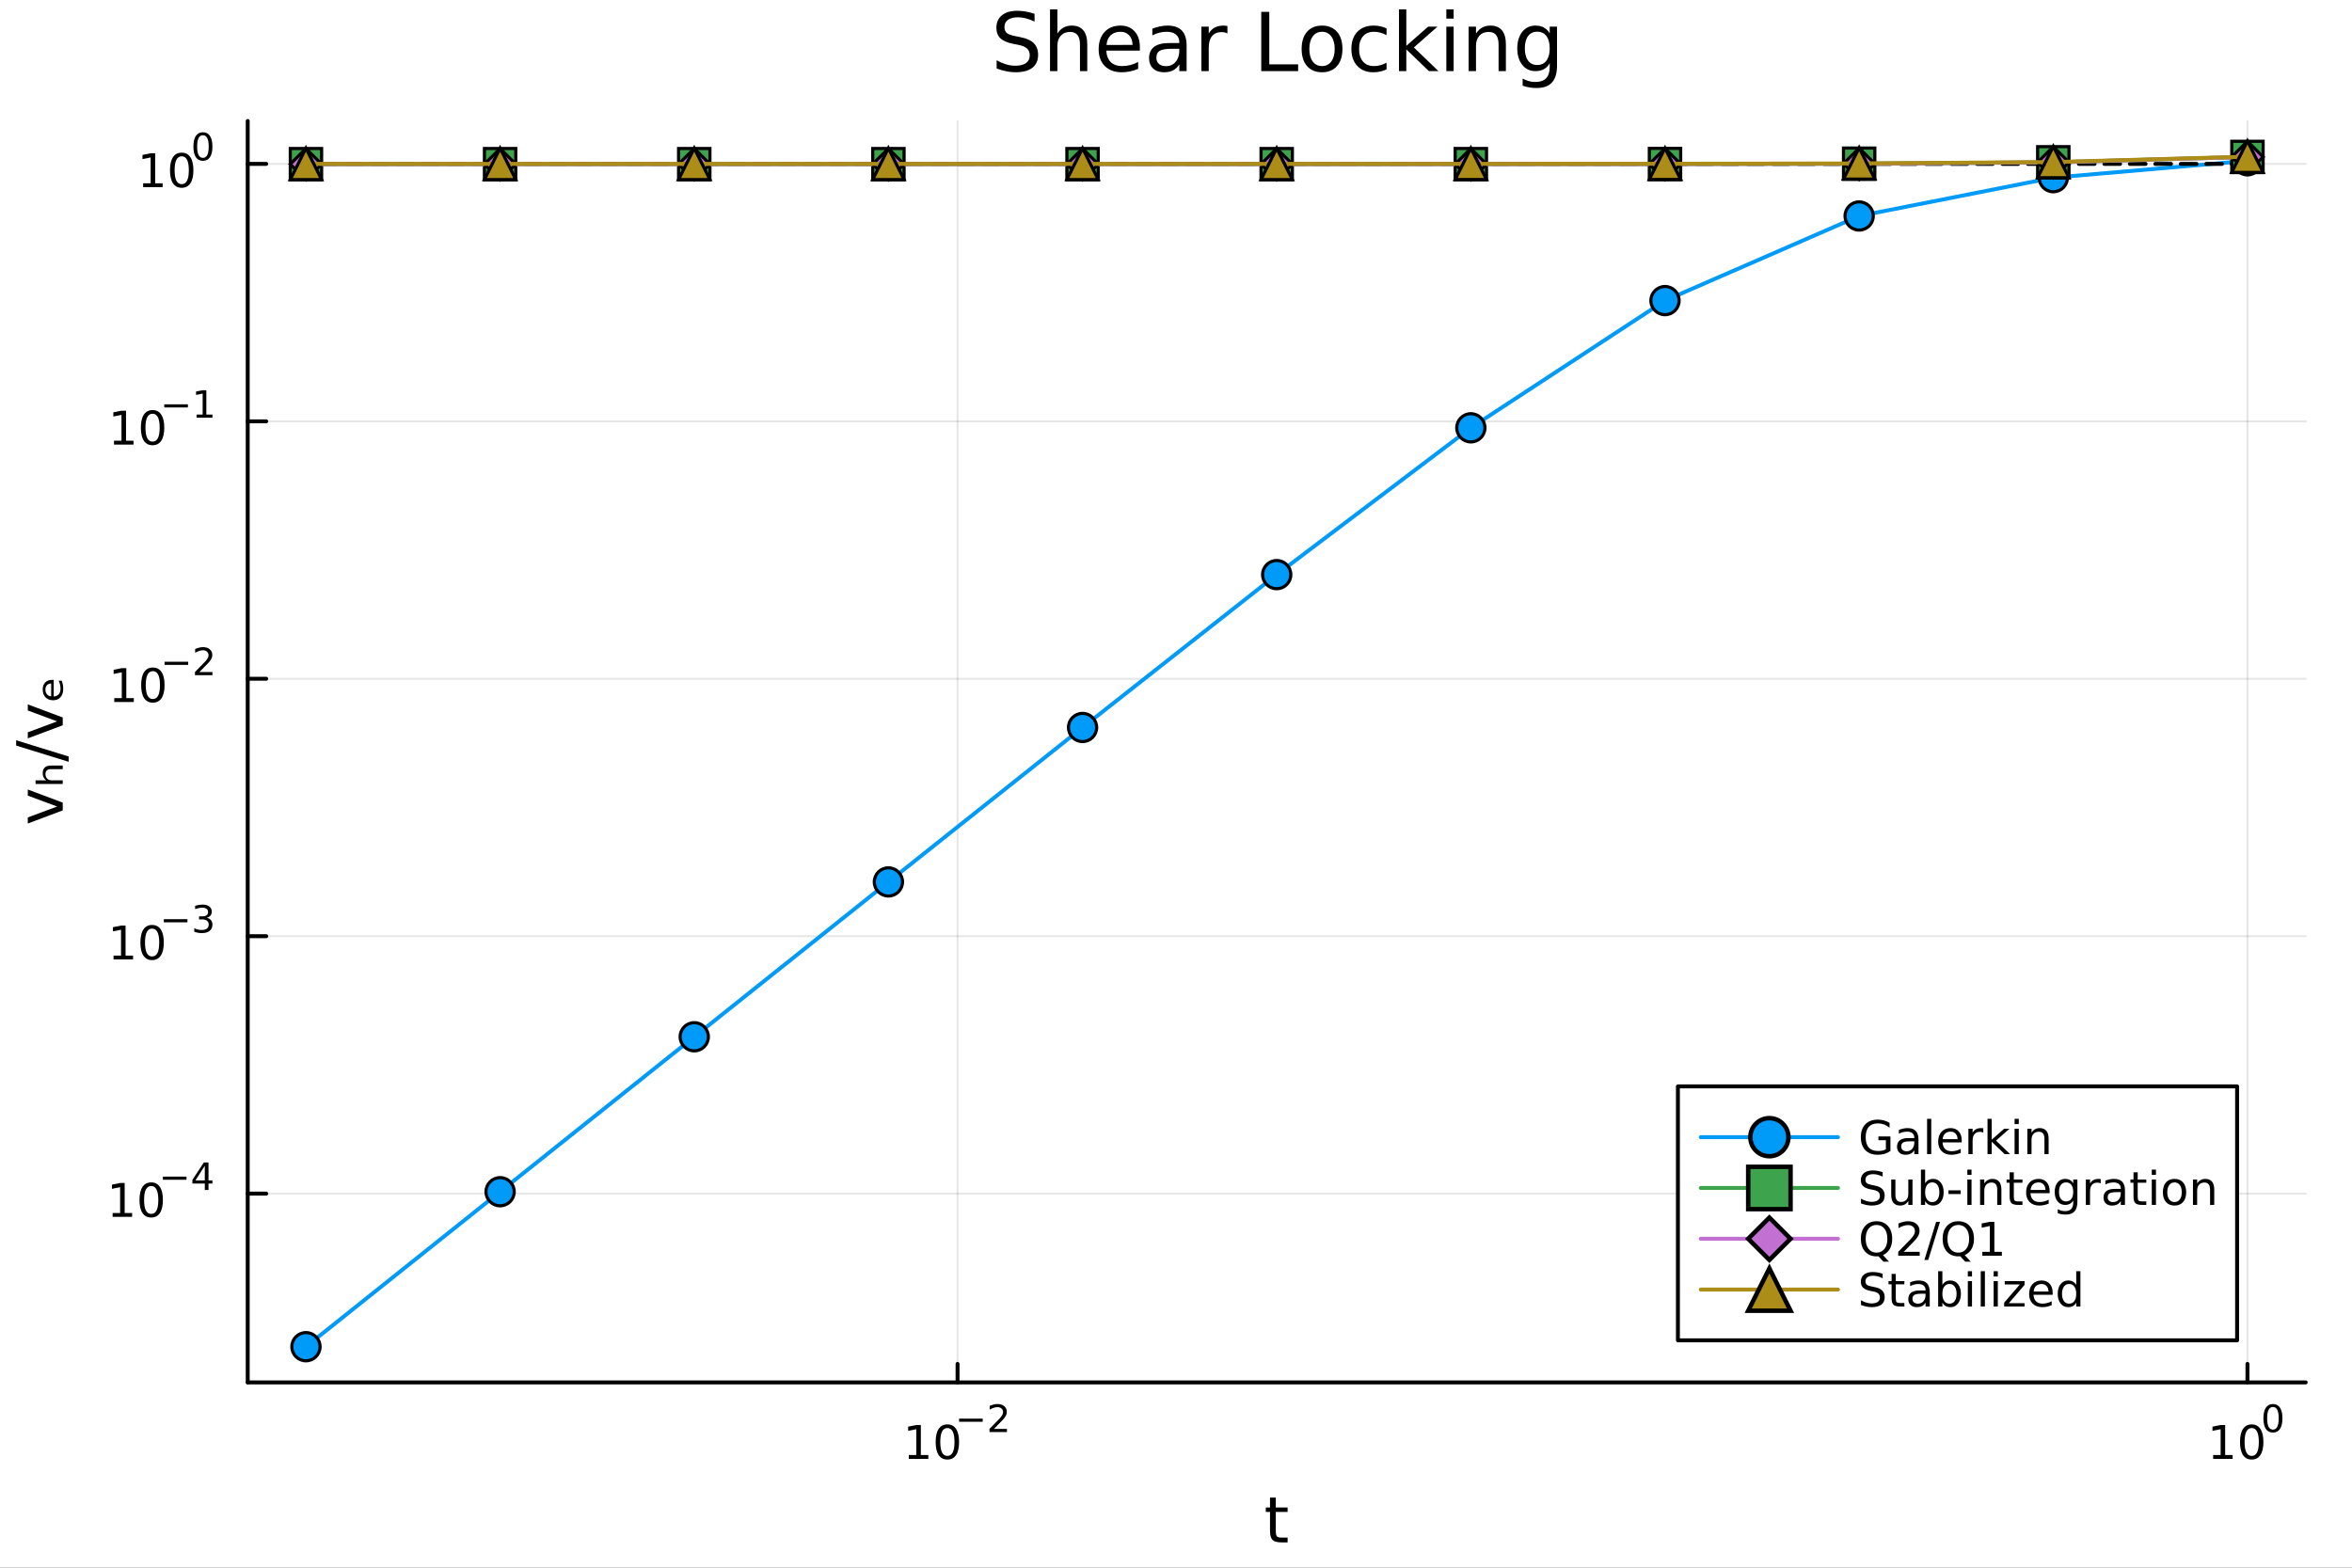 <svg xmlns="http://www.w3.org/2000/svg" xmlns:xlink="http://www.w3.org/1999/xlink" width="600" height="400" viewBox="0 0 2400 1600">
<rect x="0" y="0" width="2400" height="1600" fill="#333333" stroke="none"/>
<defs>
  <clipPath id="clip870">
    <rect x="0" y="0" width="2400" height="1600"></rect>
  </clipPath>
</defs>
<path clip-path="url(#clip870)" d="M0 1600 L2400 1600 L2400 0 L0 0  Z" fill="#ffffff" fill-rule="evenodd" fill-opacity="1"></path>
<defs>
  <clipPath id="clip871">
    <rect x="480" y="0" width="1681" height="1600"></rect>
  </clipPath>
</defs>
<path clip-path="url(#clip870)" d="M252.764 1410.9 L2352.76 1410.9 L2352.76 123.472 L252.764 123.472  Z" fill="#ffffff" fill-rule="evenodd" fill-opacity="1"></path>
<defs>
  <clipPath id="clip872">
    <rect x="252" y="123" width="2101" height="1288"></rect>
  </clipPath>
</defs>
<polyline clip-path="url(#clip872)" style="stroke:#000000; stroke-linecap:round; stroke-linejoin:round; stroke-width:2; stroke-opacity:0.1; fill:none" points="977.092,1410.9 977.092,123.472 "></polyline>
<polyline clip-path="url(#clip872)" style="stroke:#000000; stroke-linecap:round; stroke-linejoin:round; stroke-width:2; stroke-opacity:0.1; fill:none" points="2293.32,1410.9 2293.32,123.472 "></polyline>
<polyline clip-path="url(#clip870)" style="stroke:#000000; stroke-linecap:round; stroke-linejoin:round; stroke-width:4; stroke-opacity:1; fill:none" points="252.764,1410.9 2352.76,1410.9 "></polyline>
<polyline clip-path="url(#clip870)" style="stroke:#000000; stroke-linecap:round; stroke-linejoin:round; stroke-width:4; stroke-opacity:1; fill:none" points="977.092,1410.9 977.092,1392 "></polyline>
<polyline clip-path="url(#clip870)" style="stroke:#000000; stroke-linecap:round; stroke-linejoin:round; stroke-width:4; stroke-opacity:1; fill:none" points="2293.32,1410.9 2293.32,1392 "></polyline>
<path clip-path="url(#clip870)" d="M927.357 1485.02 L934.996 1485.02 L934.996 1458.66 L926.686 1460.32 L926.686 1456.06 L934.95 1454.4 L939.626 1454.4 L939.626 1485.02 L947.265 1485.02 L947.265 1488.96 L927.357 1488.96 L927.357 1485.02 Z" fill="#000000" fill-rule="nonzero" fill-opacity="1"></path><path clip-path="url(#clip870)" d="M966.709 1457.48 Q963.098 1457.48 961.269 1461.04 Q959.464 1464.58 959.464 1471.71 Q959.464 1478.82 961.269 1482.38 Q963.098 1485.92 966.709 1485.92 Q970.343 1485.92 972.149 1482.38 Q973.977 1478.82 973.977 1471.71 Q973.977 1464.58 972.149 1461.04 Q970.343 1457.48 966.709 1457.48 M966.709 1453.77 Q972.519 1453.77 975.575 1458.38 Q978.653 1462.96 978.653 1471.71 Q978.653 1480.44 975.575 1485.04 Q972.519 1489.63 966.709 1489.63 Q960.899 1489.63 957.82 1485.04 Q954.765 1480.44 954.765 1471.71 Q954.765 1462.96 957.82 1458.38 Q960.899 1453.77 966.709 1453.77 Z" fill="#000000" fill-rule="nonzero" fill-opacity="1"></path><path clip-path="url(#clip870)" d="M978.653 1447.87 L1002.76 1447.87 L1002.76 1451.07 L978.653 1451.07 L978.653 1447.87 Z" fill="#000000" fill-rule="nonzero" fill-opacity="1"></path><path clip-path="url(#clip870)" d="M1014.24 1458.35 L1027.5 1458.35 L1027.5 1461.55 L1009.67 1461.55 L1009.67 1458.35 Q1011.83 1456.11 1015.55 1452.35 Q1019.3 1448.57 1020.26 1447.48 Q1022.08 1445.43 1022.8 1444.02 Q1023.53 1442.59 1023.53 1441.22 Q1023.53 1438.98 1021.95 1437.57 Q1020.39 1436.16 1017.87 1436.16 Q1016.08 1436.16 1014.09 1436.78 Q1012.11 1437.4 1009.86 1438.66 L1009.86 1434.82 Q1012.15 1433.9 1014.14 1433.43 Q1016.14 1432.96 1017.79 1432.96 Q1022.16 1432.96 1024.75 1435.14 Q1027.35 1437.32 1027.35 1440.97 Q1027.35 1442.7 1026.69 1444.26 Q1026.05 1445.8 1024.34 1447.91 Q1023.87 1448.46 1021.35 1451.07 Q1018.83 1453.67 1014.24 1458.35 Z" fill="#000000" fill-rule="nonzero" fill-opacity="1"></path><path clip-path="url(#clip870)" d="M2258.3 1485.02 L2265.94 1485.02 L2265.94 1458.66 L2257.63 1460.32 L2257.63 1456.06 L2265.9 1454.4 L2270.57 1454.4 L2270.57 1485.02 L2278.21 1485.02 L2278.21 1488.96 L2258.3 1488.96 L2258.3 1485.02 Z" fill="#000000" fill-rule="nonzero" fill-opacity="1"></path><path clip-path="url(#clip870)" d="M2297.66 1457.48 Q2294.05 1457.48 2292.22 1461.04 Q2290.41 1464.58 2290.41 1471.71 Q2290.41 1478.82 2292.22 1482.38 Q2294.05 1485.92 2297.66 1485.92 Q2301.29 1485.92 2303.1 1482.38 Q2304.93 1478.82 2304.93 1471.71 Q2304.93 1464.58 2303.1 1461.04 Q2301.29 1457.48 2297.66 1457.48 M2297.66 1453.77 Q2303.47 1453.77 2306.52 1458.38 Q2309.6 1462.96 2309.6 1471.71 Q2309.6 1480.44 2306.52 1485.04 Q2303.47 1489.63 2297.66 1489.63 Q2291.85 1489.63 2288.77 1485.04 Q2285.71 1480.44 2285.71 1471.71 Q2285.71 1462.96 2288.77 1458.38 Q2291.85 1453.77 2297.66 1453.77 Z" fill="#000000" fill-rule="nonzero" fill-opacity="1"></path><path clip-path="url(#clip870)" d="M2319.31 1435.97 Q2316.37 1435.97 2314.89 1438.86 Q2313.42 1441.74 2313.42 1447.53 Q2313.42 1453.31 2314.89 1456.2 Q2316.37 1459.08 2319.31 1459.08 Q2322.26 1459.08 2323.73 1456.2 Q2325.21 1453.31 2325.21 1447.53 Q2325.21 1441.74 2323.73 1438.86 Q2322.26 1435.97 2319.31 1435.97 M2319.31 1432.96 Q2324.03 1432.96 2326.51 1436.7 Q2329.01 1440.43 2329.01 1447.53 Q2329.01 1454.62 2326.51 1458.37 Q2324.03 1462.09 2319.31 1462.09 Q2314.59 1462.09 2312.08 1458.37 Q2309.6 1454.62 2309.6 1447.53 Q2309.6 1440.43 2312.08 1436.7 Q2314.59 1432.96 2319.31 1432.96 Z" fill="#000000" fill-rule="nonzero" fill-opacity="1"></path><path clip-path="url(#clip870)" d="M1301.82 1528.42 L1301.82 1538.54 L1313.88 1538.54 L1313.88 1543.09 L1301.82 1543.09 L1301.82 1562.44 Q1301.82 1566.8 1303 1568.04 Q1304.21 1569.28 1307.87 1569.28 L1313.88 1569.28 L1313.88 1574.19 L1307.87 1574.19 Q1301.09 1574.19 1298.51 1571.67 Q1295.93 1569.12 1295.93 1562.44 L1295.93 1543.09 L1291.64 1543.09 L1291.64 1538.54 L1295.93 1538.54 L1295.93 1528.42 L1301.82 1528.42 Z" fill="#000000" fill-rule="nonzero" fill-opacity="1"></path><polyline clip-path="url(#clip872)" style="stroke:#000000; stroke-linecap:round; stroke-linejoin:round; stroke-width:2; stroke-opacity:0.1; fill:none" points="252.764,1218.22 2352.76,1218.22 "></polyline>
<polyline clip-path="url(#clip872)" style="stroke:#000000; stroke-linecap:round; stroke-linejoin:round; stroke-width:2; stroke-opacity:0.1; fill:none" points="252.764,955.487 2352.76,955.487 "></polyline>
<polyline clip-path="url(#clip872)" style="stroke:#000000; stroke-linecap:round; stroke-linejoin:round; stroke-width:2; stroke-opacity:0.1; fill:none" points="252.764,692.749 2352.76,692.749 "></polyline>
<polyline clip-path="url(#clip872)" style="stroke:#000000; stroke-linecap:round; stroke-linejoin:round; stroke-width:2; stroke-opacity:0.1; fill:none" points="252.764,430.011 2352.76,430.011 "></polyline>
<polyline clip-path="url(#clip872)" style="stroke:#000000; stroke-linecap:round; stroke-linejoin:round; stroke-width:2; stroke-opacity:0.1; fill:none" points="252.764,167.273 2352.76,167.273 "></polyline>
<polyline clip-path="url(#clip870)" style="stroke:#000000; stroke-linecap:round; stroke-linejoin:round; stroke-width:4; stroke-opacity:1; fill:none" points="252.764,1410.9 252.764,123.472 "></polyline>
<polyline clip-path="url(#clip870)" style="stroke:#000000; stroke-linecap:round; stroke-linejoin:round; stroke-width:4; stroke-opacity:1; fill:none" points="252.764,1218.22 271.662,1218.22 "></polyline>
<polyline clip-path="url(#clip870)" style="stroke:#000000; stroke-linecap:round; stroke-linejoin:round; stroke-width:4; stroke-opacity:1; fill:none" points="252.764,955.487 271.662,955.487 "></polyline>
<polyline clip-path="url(#clip870)" style="stroke:#000000; stroke-linecap:round; stroke-linejoin:round; stroke-width:4; stroke-opacity:1; fill:none" points="252.764,692.749 271.662,692.749 "></polyline>
<polyline clip-path="url(#clip870)" style="stroke:#000000; stroke-linecap:round; stroke-linejoin:round; stroke-width:4; stroke-opacity:1; fill:none" points="252.764,430.011 271.662,430.011 "></polyline>
<polyline clip-path="url(#clip870)" style="stroke:#000000; stroke-linecap:round; stroke-linejoin:round; stroke-width:4; stroke-opacity:1; fill:none" points="252.764,167.273 271.662,167.273 "></polyline>
<path clip-path="url(#clip870)" d="M114.931 1238.02 L122.57 1238.02 L122.57 1211.65 L114.26 1213.32 L114.26 1209.06 L122.524 1207.39 L127.2 1207.39 L127.2 1238.02 L134.839 1238.02 L134.839 1241.95 L114.931 1241.95 L114.931 1238.02 Z" fill="#000000" fill-rule="nonzero" fill-opacity="1"></path><path clip-path="url(#clip870)" d="M154.283 1210.47 Q150.672 1210.47 148.843 1214.04 Q147.038 1217.58 147.038 1224.71 Q147.038 1231.81 148.843 1235.38 Q150.672 1238.92 154.283 1238.92 Q157.917 1238.92 159.723 1235.38 Q161.552 1231.81 161.552 1224.71 Q161.552 1217.58 159.723 1214.04 Q157.917 1210.47 154.283 1210.47 M154.283 1206.77 Q160.093 1206.77 163.149 1211.37 Q166.227 1215.96 166.227 1224.71 Q166.227 1233.43 163.149 1238.04 Q160.093 1242.62 154.283 1242.62 Q148.473 1242.62 145.394 1238.04 Q142.339 1233.43 142.339 1224.71 Q142.339 1215.96 145.394 1211.37 Q148.473 1206.77 154.283 1206.77 Z" fill="#000000" fill-rule="nonzero" fill-opacity="1"></path><path clip-path="url(#clip870)" d="M166.227 1200.87 L190.339 1200.87 L190.339 1204.07 L166.227 1204.07 L166.227 1200.87 Z" fill="#000000" fill-rule="nonzero" fill-opacity="1"></path><path clip-path="url(#clip870)" d="M208.978 1189.77 L199.386 1204.76 L208.978 1204.76 L208.978 1189.77 M207.981 1186.46 L212.758 1186.46 L212.758 1204.76 L216.764 1204.76 L216.764 1207.92 L212.758 1207.92 L212.758 1214.54 L208.978 1214.54 L208.978 1207.92 L196.301 1207.92 L196.301 1204.25 L207.981 1186.46 Z" fill="#000000" fill-rule="nonzero" fill-opacity="1"></path><path clip-path="url(#clip870)" d="M115.853 975.279 L123.492 975.279 L123.492 948.914 L115.182 950.58 L115.182 946.321 L123.446 944.655 L128.121 944.655 L128.121 975.279 L135.76 975.279 L135.76 979.215 L115.853 979.215 L115.853 975.279 Z" fill="#000000" fill-rule="nonzero" fill-opacity="1"></path><path clip-path="url(#clip870)" d="M155.205 947.733 Q151.594 947.733 149.765 951.298 Q147.959 954.84 147.959 961.969 Q147.959 969.076 149.765 972.641 Q151.594 976.182 155.205 976.182 Q158.839 976.182 160.644 972.641 Q162.473 969.076 162.473 961.969 Q162.473 954.84 160.644 951.298 Q158.839 947.733 155.205 947.733 M155.205 944.03 Q161.015 944.03 164.07 948.636 Q167.149 953.219 167.149 961.969 Q167.149 970.696 164.07 975.303 Q161.015 979.886 155.205 979.886 Q149.395 979.886 146.316 975.303 Q143.26 970.696 143.26 961.969 Q143.26 953.219 146.316 948.636 Q149.395 944.03 155.205 944.03 Z" fill="#000000" fill-rule="nonzero" fill-opacity="1"></path><path clip-path="url(#clip870)" d="M167.149 938.131 L191.261 938.131 L191.261 941.328 L167.149 941.328 L167.149 938.131 Z" fill="#000000" fill-rule="nonzero" fill-opacity="1"></path><path clip-path="url(#clip870)" d="M210.971 936.664 Q213.698 937.247 215.222 939.09 Q216.764 940.933 216.764 943.642 Q216.764 947.798 213.905 950.074 Q211.046 952.35 205.78 952.35 Q204.012 952.35 202.132 951.992 Q200.27 951.654 198.276 950.958 L198.276 947.29 Q199.856 948.212 201.737 948.682 Q203.617 949.152 205.667 949.152 Q209.241 949.152 211.103 947.742 Q212.984 946.331 212.984 943.642 Q212.984 941.159 211.234 939.767 Q209.504 938.357 206.401 938.357 L203.128 938.357 L203.128 935.235 L206.551 935.235 Q209.354 935.235 210.84 934.125 Q212.325 932.996 212.325 930.89 Q212.325 928.727 210.783 927.58 Q209.26 926.414 206.401 926.414 Q204.84 926.414 203.053 926.752 Q201.266 927.091 199.122 927.805 L199.122 924.42 Q201.285 923.818 203.166 923.517 Q205.066 923.216 206.739 923.216 Q211.065 923.216 213.585 925.191 Q216.106 927.147 216.106 930.495 Q216.106 932.827 214.77 934.445 Q213.435 936.043 210.971 936.664 Z" fill="#000000" fill-rule="nonzero" fill-opacity="1"></path><path clip-path="url(#clip870)" d="M116.624 712.541 L124.263 712.541 L124.263 686.176 L115.953 687.842 L115.953 683.583 L124.217 681.917 L128.893 681.917 L128.893 712.541 L136.531 712.541 L136.531 716.477 L116.624 716.477 L116.624 712.541 Z" fill="#000000" fill-rule="nonzero" fill-opacity="1"></path><path clip-path="url(#clip870)" d="M155.976 684.995 Q152.365 684.995 150.536 688.56 Q148.73 692.102 148.73 699.231 Q148.73 706.338 150.536 709.902 Q152.365 713.444 155.976 713.444 Q159.61 713.444 161.416 709.902 Q163.244 706.338 163.244 699.231 Q163.244 692.102 161.416 688.56 Q159.61 684.995 155.976 684.995 M155.976 681.292 Q161.786 681.292 164.841 685.898 Q167.92 690.481 167.92 699.231 Q167.92 707.958 164.841 712.565 Q161.786 717.148 155.976 717.148 Q150.166 717.148 147.087 712.565 Q144.031 707.958 144.031 699.231 Q144.031 690.481 147.087 685.898 Q150.166 681.292 155.976 681.292 Z" fill="#000000" fill-rule="nonzero" fill-opacity="1"></path><path clip-path="url(#clip870)" d="M167.92 675.393 L192.032 675.393 L192.032 678.59 L167.92 678.59 L167.92 675.393 Z" fill="#000000" fill-rule="nonzero" fill-opacity="1"></path><path clip-path="url(#clip870)" d="M203.504 685.869 L216.764 685.869 L216.764 689.066 L198.934 689.066 L198.934 685.869 Q201.097 683.631 204.821 679.869 Q208.564 676.089 209.523 674.998 Q211.347 672.948 212.062 671.537 Q212.796 670.108 212.796 668.735 Q212.796 666.497 211.216 665.086 Q209.655 663.676 207.134 663.676 Q205.348 663.676 203.354 664.296 Q201.379 664.917 199.122 666.177 L199.122 662.34 Q201.417 661.419 203.41 660.949 Q205.404 660.478 207.059 660.478 Q211.423 660.478 214.018 662.66 Q216.613 664.842 216.613 668.49 Q216.613 670.221 215.955 671.782 Q215.316 673.324 213.604 675.43 Q213.134 675.976 210.614 678.59 Q208.094 681.186 203.504 685.869 Z" fill="#000000" fill-rule="nonzero" fill-opacity="1"></path><path clip-path="url(#clip870)" d="M116.323 449.803 L123.962 449.803 L123.962 423.438 L115.652 425.104 L115.652 420.845 L123.916 419.179 L128.592 419.179 L128.592 449.803 L136.231 449.803 L136.231 453.739 L116.323 453.739 L116.323 449.803 Z" fill="#000000" fill-rule="nonzero" fill-opacity="1"></path><path clip-path="url(#clip870)" d="M155.675 422.257 Q152.064 422.257 150.235 425.822 Q148.43 429.364 148.43 436.493 Q148.43 443.6 150.235 447.164 Q152.064 450.706 155.675 450.706 Q159.309 450.706 161.115 447.164 Q162.943 443.6 162.943 436.493 Q162.943 429.364 161.115 425.822 Q159.309 422.257 155.675 422.257 M155.675 418.554 Q161.485 418.554 164.541 423.16 Q167.619 427.743 167.619 436.493 Q167.619 445.22 164.541 449.826 Q161.485 454.41 155.675 454.41 Q149.865 454.41 146.786 449.826 Q143.73 445.22 143.73 436.493 Q143.73 427.743 146.786 423.16 Q149.865 418.554 155.675 418.554 Z" fill="#000000" fill-rule="nonzero" fill-opacity="1"></path><path clip-path="url(#clip870)" d="M167.619 412.655 L191.731 412.655 L191.731 415.852 L167.619 415.852 L167.619 412.655 Z" fill="#000000" fill-rule="nonzero" fill-opacity="1"></path><path clip-path="url(#clip870)" d="M200.589 423.131 L206.796 423.131 L206.796 401.709 L200.044 403.063 L200.044 399.602 L206.758 398.248 L210.557 398.248 L210.557 423.131 L216.764 423.131 L216.764 426.328 L200.589 426.328 L200.589 423.131 Z" fill="#000000" fill-rule="nonzero" fill-opacity="1"></path><path clip-path="url(#clip870)" d="M146.058 187.065 L153.697 187.065 L153.697 160.7 L145.387 162.366 L145.387 158.107 L153.651 156.44 L158.327 156.44 L158.327 187.065 L165.966 187.065 L165.966 191 L146.058 191 L146.058 187.065 Z" fill="#000000" fill-rule="nonzero" fill-opacity="1"></path><path clip-path="url(#clip870)" d="M185.41 159.519 Q181.799 159.519 179.97 163.084 Q178.165 166.626 178.165 173.755 Q178.165 180.862 179.97 184.426 Q181.799 187.968 185.41 187.968 Q189.044 187.968 190.85 184.426 Q192.678 180.862 192.678 173.755 Q192.678 166.626 190.85 163.084 Q189.044 159.519 185.41 159.519 M185.41 155.815 Q191.22 155.815 194.276 160.422 Q197.354 165.005 197.354 173.755 Q197.354 182.482 194.276 187.088 Q191.22 191.672 185.41 191.672 Q179.6 191.672 176.521 187.088 Q173.466 182.482 173.466 173.755 Q173.466 165.005 176.521 160.422 Q179.6 155.815 185.41 155.815 Z" fill="#000000" fill-rule="nonzero" fill-opacity="1"></path><path clip-path="url(#clip870)" d="M207.059 138.012 Q204.125 138.012 202.639 140.908 Q201.172 143.785 201.172 149.578 Q201.172 155.352 202.639 158.249 Q204.125 161.126 207.059 161.126 Q210.012 161.126 211.479 158.249 Q212.965 155.352 212.965 149.578 Q212.965 143.785 211.479 140.908 Q210.012 138.012 207.059 138.012 M207.059 135.002 Q211.78 135.002 214.263 138.745 Q216.764 142.469 216.764 149.578 Q216.764 156.669 214.263 160.412 Q211.78 164.136 207.059 164.136 Q202.338 164.136 199.837 160.412 Q197.354 156.669 197.354 149.578 Q197.354 142.469 199.837 138.745 Q202.338 135.002 207.059 135.002 Z" fill="#000000" fill-rule="nonzero" fill-opacity="1"></path><path clip-path="url(#clip870)" d="M28.356 840.485 L28.356 834.279 L58.275 823.139 L28.356 811.999 L28.356 805.792 L64.004 819.16 L64.004 827.118 L28.356 840.485 Z" fill="#000000" fill-rule="nonzero" fill-opacity="1"></path><path clip-path="url(#clip870)" d="M51.941 781.316 L64.004 781.316 L64.004 785.008 L52.069 785.008 Q49.236 785.008 47.835 786.25 Q46.403 787.491 46.403 789.974 Q46.403 792.965 48.122 794.684 Q49.809 796.403 52.737 796.403 L64.004 796.403 L64.004 800.127 L36.282 800.127 L36.282 796.403 L47.135 796.403 Q45.353 795.098 44.461 793.316 Q43.57 791.501 43.57 789.146 Q43.57 785.295 45.703 783.321 Q47.835 781.316 51.941 781.316 Z" fill="#000000" fill-rule="nonzero" fill-opacity="1"></path><path clip-path="url(#clip870)" d="M16.484 760.946 L16.484 755.535 L70.052 772.086 L70.052 777.497 L16.484 760.946 Z" fill="#000000" fill-rule="nonzero" fill-opacity="1"></path><path clip-path="url(#clip870)" d="M28.356 753.594 L28.356 747.387 L58.275 736.247 L28.356 725.107 L28.356 718.9 L64.004 732.268 L64.004 740.226 L28.356 753.594 Z" fill="#000000" fill-rule="nonzero" fill-opacity="1"></path><path clip-path="url(#clip870)" d="M53.214 693.883 L54.806 693.883 L54.806 710.848 Q58.179 710.593 59.962 708.556 Q61.744 706.487 61.744 702.827 Q61.744 700.695 61.267 698.689 Q60.821 696.716 59.898 694.743 L62.986 694.743 Q63.749 696.716 64.132 698.817 Q64.513 700.886 64.513 703.05 Q64.513 708.429 61.744 711.548 Q58.975 714.699 54.233 714.699 Q49.331 714.699 46.435 711.707 Q43.57 708.747 43.57 703.686 Q43.57 699.167 46.148 696.525 Q48.758 693.883 53.214 693.883 M52.228 697.575 Q49.554 697.607 47.931 699.262 Q46.339 700.917 46.339 703.655 Q46.339 706.742 47.899 708.588 Q49.427 710.434 52.228 710.721 L52.228 697.575 Z" fill="#000000" fill-rule="nonzero" fill-opacity="1"></path><path clip-path="url(#clip870)" d="M1055.65 14.081 L1055.65 22.061 Q1051 19.833 1046.86 18.739 Q1042.73 17.646 1038.88 17.646 Q1032.2 17.646 1028.55 20.238 Q1024.95 22.831 1024.95 27.611 Q1024.95 31.621 1027.34 33.687 Q1029.77 35.713 1036.49 36.969 L1041.44 37.981 Q1050.59 39.723 1054.93 44.139 Q1059.3 48.514 1059.3 55.886 Q1059.3 64.677 1053.39 69.214 Q1047.51 73.751 1036.13 73.751 Q1031.84 73.751 1026.97 72.778 Q1022.15 71.806 1016.97 69.902 L1016.97 61.477 Q1021.95 64.272 1026.73 65.689 Q1031.51 67.107 1036.13 67.107 Q1043.14 67.107 1046.95 64.353 Q1050.75 61.598 1050.75 56.494 Q1050.75 52.038 1048 49.526 Q1045.28 47.015 1039.05 45.759 L1034.06 44.787 Q1024.91 42.964 1020.82 39.075 Q1016.73 35.186 1016.73 28.259 Q1016.73 20.238 1022.36 15.62 Q1028.03 11.002 1037.95 11.002 Q1042.21 11.002 1046.62 11.772 Q1051.04 12.542 1055.65 14.081 Z" fill="#000000" fill-rule="nonzero" fill-opacity="1"></path><path clip-path="url(#clip870)" d="M1109.45 45.192 L1109.45 72.576 L1102 72.576 L1102 45.435 Q1102 38.994 1099.49 35.794 Q1096.97 32.594 1091.95 32.594 Q1085.92 32.594 1082.43 36.442 Q1078.95 40.29 1078.95 46.934 L1078.95 72.576 L1071.45 72.576 L1071.45 9.544 L1078.95 9.544 L1078.95 34.254 Q1081.62 30.163 1085.23 28.138 Q1088.87 26.112 1093.61 26.112 Q1101.43 26.112 1105.44 30.973 Q1109.45 35.794 1109.45 45.192 Z" fill="#000000" fill-rule="nonzero" fill-opacity="1"></path><path clip-path="url(#clip870)" d="M1163.13 48.028 L1163.13 51.673 L1128.85 51.673 Q1129.34 59.37 1133.47 63.421 Q1137.65 67.431 1145.06 67.431 Q1149.35 67.431 1153.36 66.378 Q1157.41 65.325 1161.38 63.218 L1161.38 70.267 Q1157.37 71.968 1153.16 72.86 Q1148.95 73.751 1144.61 73.751 Q1133.76 73.751 1127.4 67.431 Q1121.08 61.112 1121.08 50.337 Q1121.08 39.197 1127.07 32.675 Q1133.11 26.112 1143.32 26.112 Q1152.47 26.112 1157.78 32.026 Q1163.13 37.9 1163.13 48.028 M1155.67 45.84 Q1155.59 39.723 1152.23 36.077 Q1148.91 32.431 1143.4 32.431 Q1137.16 32.431 1133.39 35.956 Q1129.66 39.48 1129.1 45.88 L1155.67 45.84 Z" fill="#000000" fill-rule="nonzero" fill-opacity="1"></path><path clip-path="url(#clip870)" d="M1195.98 49.769 Q1186.94 49.769 1183.46 51.835 Q1179.98 53.901 1179.98 58.884 Q1179.98 62.854 1182.57 65.203 Q1185.2 67.512 1189.7 67.512 Q1195.9 67.512 1199.62 63.137 Q1203.39 58.722 1203.39 51.43 L1203.39 49.769 L1195.98 49.769 M1210.84 46.691 L1210.84 72.576 L1203.39 72.576 L1203.39 65.689 Q1200.84 69.821 1197.03 71.806 Q1193.22 73.751 1187.71 73.751 Q1180.75 73.751 1176.61 69.862 Q1172.52 65.933 1172.52 59.37 Q1172.52 51.714 1177.63 47.825 Q1182.77 43.936 1192.94 43.936 L1203.39 43.936 L1203.39 43.207 Q1203.39 38.062 1199.99 35.267 Q1196.63 32.431 1190.51 32.431 Q1186.62 32.431 1182.93 33.363 Q1179.25 34.295 1175.85 36.158 L1175.85 29.272 Q1179.94 27.692 1183.78 26.922 Q1187.63 26.112 1191.28 26.112 Q1201.12 26.112 1205.98 31.216 Q1210.84 36.32 1210.84 46.691 Z" fill="#000000" fill-rule="nonzero" fill-opacity="1"></path><path clip-path="url(#clip870)" d="M1252.49 34.173 Q1251.23 33.444 1249.73 33.12 Q1248.28 32.756 1246.49 32.756 Q1240.17 32.756 1236.77 36.888 Q1233.41 40.979 1233.41 48.676 L1233.41 72.576 L1225.91 72.576 L1225.91 27.206 L1233.41 27.206 L1233.41 34.254 Q1235.76 30.122 1239.53 28.138 Q1243.29 26.112 1248.68 26.112 Q1249.45 26.112 1250.38 26.234 Q1251.31 26.315 1252.45 26.517 L1252.49 34.173 Z" fill="#000000" fill-rule="nonzero" fill-opacity="1"></path><path clip-path="url(#clip870)" d="M1287 12.096 L1295.18 12.096 L1295.18 65.689 L1324.63 65.689 L1324.63 72.576 L1287 72.576 L1287 12.096 Z" fill="#000000" fill-rule="nonzero" fill-opacity="1"></path><path clip-path="url(#clip870)" d="M1349.02 32.431 Q1343.03 32.431 1339.54 37.131 Q1336.06 41.789 1336.06 49.931 Q1336.06 58.074 1339.5 62.773 Q1342.99 67.431 1349.02 67.431 Q1354.98 67.431 1358.46 62.732 Q1361.94 58.033 1361.94 49.931 Q1361.94 41.87 1358.46 37.171 Q1354.98 32.431 1349.02 32.431 M1349.02 26.112 Q1358.74 26.112 1364.29 32.431 Q1369.84 38.751 1369.84 49.931 Q1369.84 61.071 1364.29 67.431 Q1358.74 73.751 1349.02 73.751 Q1339.26 73.751 1333.71 67.431 Q1328.2 61.071 1328.2 49.931 Q1328.2 38.751 1333.71 32.431 Q1339.26 26.112 1349.02 26.112 Z" fill="#000000" fill-rule="nonzero" fill-opacity="1"></path><path clip-path="url(#clip870)" d="M1414.85 28.948 L1414.85 35.915 Q1411.69 34.173 1408.49 33.323 Q1405.33 32.431 1402.09 32.431 Q1394.84 32.431 1390.83 37.05 Q1386.82 41.627 1386.82 49.931 Q1386.82 58.236 1390.83 62.854 Q1394.84 67.431 1402.09 67.431 Q1405.33 67.431 1408.49 66.581 Q1411.69 65.689 1414.85 63.948 L1414.85 70.834 Q1411.73 72.292 1408.37 73.022 Q1405.05 73.751 1401.28 73.751 Q1391.03 73.751 1384.99 67.31 Q1378.96 60.869 1378.96 49.931 Q1378.96 38.832 1385.03 32.472 Q1391.15 26.112 1401.76 26.112 Q1405.21 26.112 1408.49 26.841 Q1411.77 27.53 1414.85 28.948 Z" fill="#000000" fill-rule="nonzero" fill-opacity="1"></path><path clip-path="url(#clip870)" d="M1427.53 9.544 L1435.02 9.544 L1435.02 46.772 L1457.26 27.206 L1466.78 27.206 L1442.72 48.433 L1467.79 72.576 L1458.07 72.576 L1435.02 50.418 L1435.02 72.576 L1427.53 72.576 L1427.53 9.544 Z" fill="#000000" fill-rule="nonzero" fill-opacity="1"></path><path clip-path="url(#clip870)" d="M1475.86 27.206 L1483.31 27.206 L1483.31 72.576 L1475.86 72.576 L1475.86 27.206 M1475.86 9.544 L1483.31 9.544 L1483.31 18.983 L1475.86 18.983 L1475.86 9.544 Z" fill="#000000" fill-rule="nonzero" fill-opacity="1"></path><path clip-path="url(#clip870)" d="M1536.62 45.192 L1536.62 72.576 L1529.16 72.576 L1529.16 45.435 Q1529.16 38.994 1526.65 35.794 Q1524.14 32.594 1519.12 32.594 Q1513.08 32.594 1509.6 36.442 Q1506.12 40.29 1506.12 46.934 L1506.12 72.576 L1498.62 72.576 L1498.62 27.206 L1506.12 27.206 L1506.12 34.254 Q1508.79 30.163 1512.39 28.138 Q1516.04 26.112 1520.78 26.112 Q1528.6 26.112 1532.61 30.973 Q1536.62 35.794 1536.62 45.192 Z" fill="#000000" fill-rule="nonzero" fill-opacity="1"></path><path clip-path="url(#clip870)" d="M1581.34 49.364 Q1581.34 41.263 1577.98 36.806 Q1574.66 32.35 1568.62 32.35 Q1562.63 32.35 1559.26 36.806 Q1555.94 41.263 1555.94 49.364 Q1555.94 57.426 1559.26 61.882 Q1562.63 66.338 1568.62 66.338 Q1574.66 66.338 1577.98 61.882 Q1581.34 57.426 1581.34 49.364 M1588.79 66.945 Q1588.79 78.531 1583.65 84.162 Q1578.5 89.833 1567.89 89.833 Q1563.96 89.833 1560.48 89.225 Q1556.99 88.658 1553.71 87.443 L1553.71 80.192 Q1556.99 81.974 1560.19 82.825 Q1563.4 83.675 1566.72 83.675 Q1574.05 83.675 1577.69 79.827 Q1581.34 76.019 1581.34 68.282 L1581.34 64.596 Q1579.03 68.606 1575.43 70.591 Q1571.82 72.576 1566.8 72.576 Q1558.45 72.576 1553.35 66.216 Q1548.24 59.856 1548.24 49.364 Q1548.24 38.832 1553.35 32.472 Q1558.45 26.112 1566.8 26.112 Q1571.82 26.112 1575.43 28.097 Q1579.03 30.082 1581.34 34.092 L1581.34 27.206 L1588.79 27.206 L1588.79 66.945 Z" fill="#000000" fill-rule="nonzero" fill-opacity="1"></path><polyline clip-path="url(#clip872)" style="stroke:#009af9; stroke-linecap:round; stroke-linejoin:round; stroke-width:4; stroke-opacity:1; fill:none" points="2293.32,164.109 2095.21,181.334 1897.1,220.429 1698.98,306.794 1500.87,436.63 1302.76,586.463 1104.65,742.46 906.535,900.09 708.423,1058.14 510.31,1216.28 312.198,1374.46 "></polyline>
<circle clip-path="url(#clip872)" cx="2293.32" cy="164.109" r="14.4" fill="#009af9" fill-rule="evenodd" fill-opacity="1" stroke="#000000" stroke-opacity="1" stroke-width="3.2"></circle>
<circle clip-path="url(#clip872)" cx="2095.21" cy="181.334" r="14.4" fill="#009af9" fill-rule="evenodd" fill-opacity="1" stroke="#000000" stroke-opacity="1" stroke-width="3.2"></circle>
<circle clip-path="url(#clip872)" cx="1897.1" cy="220.429" r="14.4" fill="#009af9" fill-rule="evenodd" fill-opacity="1" stroke="#000000" stroke-opacity="1" stroke-width="3.2"></circle>
<circle clip-path="url(#clip872)" cx="1698.98" cy="306.794" r="14.4" fill="#009af9" fill-rule="evenodd" fill-opacity="1" stroke="#000000" stroke-opacity="1" stroke-width="3.2"></circle>
<circle clip-path="url(#clip872)" cx="1500.87" cy="436.63" r="14.4" fill="#009af9" fill-rule="evenodd" fill-opacity="1" stroke="#000000" stroke-opacity="1" stroke-width="3.2"></circle>
<circle clip-path="url(#clip872)" cx="1302.76" cy="586.463" r="14.4" fill="#009af9" fill-rule="evenodd" fill-opacity="1" stroke="#000000" stroke-opacity="1" stroke-width="3.2"></circle>
<circle clip-path="url(#clip872)" cx="1104.65" cy="742.46" r="14.4" fill="#009af9" fill-rule="evenodd" fill-opacity="1" stroke="#000000" stroke-opacity="1" stroke-width="3.2"></circle>
<circle clip-path="url(#clip872)" cx="906.535" cy="900.09" r="14.4" fill="#009af9" fill-rule="evenodd" fill-opacity="1" stroke="#000000" stroke-opacity="1" stroke-width="3.2"></circle>
<circle clip-path="url(#clip872)" cx="708.423" cy="1058.14" r="14.4" fill="#009af9" fill-rule="evenodd" fill-opacity="1" stroke="#000000" stroke-opacity="1" stroke-width="3.2"></circle>
<circle clip-path="url(#clip872)" cx="510.31" cy="1216.28" r="14.4" fill="#009af9" fill-rule="evenodd" fill-opacity="1" stroke="#000000" stroke-opacity="1" stroke-width="3.2"></circle>
<circle clip-path="url(#clip872)" cx="312.198" cy="1374.46" r="14.4" fill="#009af9" fill-rule="evenodd" fill-opacity="1" stroke="#000000" stroke-opacity="1" stroke-width="3.2"></circle>
<polyline clip-path="url(#clip872)" style="stroke:#000000; stroke-linecap:round; stroke-linejoin:round; stroke-width:4; stroke-opacity:1; fill:none" stroke-dasharray="16, 10" points="2293.32,167.273 2095.21,167.273 1897.1,167.273 1698.98,167.273 1500.87,167.273 1302.76,167.273 1104.65,167.273 906.535,167.273 708.423,167.273 510.31,167.273 312.198,167.273 "></polyline>
<polyline clip-path="url(#clip872)" style="stroke:#3da44d; stroke-linecap:round; stroke-linejoin:round; stroke-width:4; stroke-opacity:1; fill:none" points="2293.32,160.176 2095.21,165.668 1897.1,167.083 1698.98,167.439 1500.87,167.529 1302.76,167.551 1104.65,167.557 906.535,167.558 708.423,167.558 510.31,167.558 312.198,167.558 "></polyline>
<path clip-path="url(#clip872)" d="M2277.32 144.176 L2277.32 176.176 L2309.32 176.176 L2309.32 144.176 L2277.32 144.176 Z" fill="#3da44d" fill-rule="evenodd" fill-opacity="1" stroke="#000000" stroke-opacity="1" stroke-width="3.2"></path>
<path clip-path="url(#clip872)" d="M2079.21 149.668 L2079.21 181.668 L2111.21 181.668 L2111.21 149.668 L2079.21 149.668 Z" fill="#3da44d" fill-rule="evenodd" fill-opacity="1" stroke="#000000" stroke-opacity="1" stroke-width="3.2"></path>
<path clip-path="url(#clip872)" d="M1881.1 151.083 L1881.1 183.083 L1913.1 183.083 L1913.1 151.083 L1881.1 151.083 Z" fill="#3da44d" fill-rule="evenodd" fill-opacity="1" stroke="#000000" stroke-opacity="1" stroke-width="3.2"></path>
<path clip-path="url(#clip872)" d="M1682.98 151.439 L1682.98 183.439 L1714.98 183.439 L1714.98 151.439 L1682.98 151.439 Z" fill="#3da44d" fill-rule="evenodd" fill-opacity="1" stroke="#000000" stroke-opacity="1" stroke-width="3.2"></path>
<path clip-path="url(#clip872)" d="M1484.87 151.529 L1484.87 183.529 L1516.87 183.529 L1516.87 151.529 L1484.87 151.529 Z" fill="#3da44d" fill-rule="evenodd" fill-opacity="1" stroke="#000000" stroke-opacity="1" stroke-width="3.2"></path>
<path clip-path="url(#clip872)" d="M1286.76 151.551 L1286.76 183.551 L1318.76 183.551 L1318.76 151.551 L1286.76 151.551 Z" fill="#3da44d" fill-rule="evenodd" fill-opacity="1" stroke="#000000" stroke-opacity="1" stroke-width="3.2"></path>
<path clip-path="url(#clip872)" d="M1088.65 151.557 L1088.65 183.557 L1120.65 183.557 L1120.65 151.557 L1088.65 151.557 Z" fill="#3da44d" fill-rule="evenodd" fill-opacity="1" stroke="#000000" stroke-opacity="1" stroke-width="3.2"></path>
<path clip-path="url(#clip872)" d="M890.535 151.558 L890.535 183.558 L922.535 183.558 L922.535 151.558 L890.535 151.558 Z" fill="#3da44d" fill-rule="evenodd" fill-opacity="1" stroke="#000000" stroke-opacity="1" stroke-width="3.2"></path>
<path clip-path="url(#clip872)" d="M692.423 151.558 L692.423 183.558 L724.423 183.558 L724.423 151.558 L692.423 151.558 Z" fill="#3da44d" fill-rule="evenodd" fill-opacity="1" stroke="#000000" stroke-opacity="1" stroke-width="3.2"></path>
<path clip-path="url(#clip872)" d="M494.31 151.558 L494.31 183.558 L526.31 183.558 L526.31 151.558 L494.31 151.558 Z" fill="#3da44d" fill-rule="evenodd" fill-opacity="1" stroke="#000000" stroke-opacity="1" stroke-width="3.2"></path>
<path clip-path="url(#clip872)" d="M296.198 151.558 L296.198 183.558 L328.198 183.558 L328.198 151.558 L296.198 151.558 Z" fill="#3da44d" fill-rule="evenodd" fill-opacity="1" stroke="#000000" stroke-opacity="1" stroke-width="3.2"></path>
<polyline clip-path="url(#clip872)" style="stroke:#c271d2; stroke-linecap:round; stroke-linejoin:round; stroke-width:4; stroke-opacity:1; fill:none" points="2293.32,160.176 2095.21,165.668 1897.1,167.083 1698.98,167.439 1500.87,167.529 1302.76,167.551 1104.65,167.557 906.535,167.558 708.423,167.558 510.31,167.558 312.198,167.558 "></polyline>
<path clip-path="url(#clip872)" d="M2293.32 144.176 L2277.32 160.176 L2293.32 176.176 L2309.32 160.176 L2293.32 144.176 Z" fill="#c271d2" fill-rule="evenodd" fill-opacity="1" stroke="#000000" stroke-opacity="1" stroke-width="3.2"></path>
<path clip-path="url(#clip872)" d="M2095.21 149.668 L2079.21 165.668 L2095.21 181.668 L2111.21 165.668 L2095.21 149.668 Z" fill="#c271d2" fill-rule="evenodd" fill-opacity="1" stroke="#000000" stroke-opacity="1" stroke-width="3.2"></path>
<path clip-path="url(#clip872)" d="M1897.1 151.083 L1881.1 167.083 L1897.1 183.083 L1913.1 167.083 L1897.1 151.083 Z" fill="#c271d2" fill-rule="evenodd" fill-opacity="1" stroke="#000000" stroke-opacity="1" stroke-width="3.2"></path>
<path clip-path="url(#clip872)" d="M1698.98 151.439 L1682.98 167.439 L1698.98 183.439 L1714.98 167.439 L1698.98 151.439 Z" fill="#c271d2" fill-rule="evenodd" fill-opacity="1" stroke="#000000" stroke-opacity="1" stroke-width="3.2"></path>
<path clip-path="url(#clip872)" d="M1500.87 151.529 L1484.87 167.529 L1500.87 183.529 L1516.87 167.529 L1500.87 151.529 Z" fill="#c271d2" fill-rule="evenodd" fill-opacity="1" stroke="#000000" stroke-opacity="1" stroke-width="3.2"></path>
<path clip-path="url(#clip872)" d="M1302.76 151.551 L1286.76 167.551 L1302.76 183.551 L1318.76 167.551 L1302.76 151.551 Z" fill="#c271d2" fill-rule="evenodd" fill-opacity="1" stroke="#000000" stroke-opacity="1" stroke-width="3.2"></path>
<path clip-path="url(#clip872)" d="M1104.65 151.557 L1088.65 167.557 L1104.65 183.557 L1120.65 167.557 L1104.65 151.557 Z" fill="#c271d2" fill-rule="evenodd" fill-opacity="1" stroke="#000000" stroke-opacity="1" stroke-width="3.2"></path>
<path clip-path="url(#clip872)" d="M906.535 151.558 L890.535 167.558 L906.535 183.558 L922.535 167.558 L906.535 151.558 Z" fill="#c271d2" fill-rule="evenodd" fill-opacity="1" stroke="#000000" stroke-opacity="1" stroke-width="3.2"></path>
<path clip-path="url(#clip872)" d="M708.423 151.558 L692.423 167.558 L708.423 183.558 L724.423 167.558 L708.423 151.558 Z" fill="#c271d2" fill-rule="evenodd" fill-opacity="1" stroke="#000000" stroke-opacity="1" stroke-width="3.2"></path>
<path clip-path="url(#clip872)" d="M510.31 151.558 L494.31 167.558 L510.31 183.558 L526.31 167.558 L510.31 151.558 Z" fill="#c271d2" fill-rule="evenodd" fill-opacity="1" stroke="#000000" stroke-opacity="1" stroke-width="3.2"></path>
<path clip-path="url(#clip872)" d="M312.198 151.558 L296.198 167.558 L312.198 183.558 L328.198 167.558 L312.198 151.558 Z" fill="#c271d2" fill-rule="evenodd" fill-opacity="1" stroke="#000000" stroke-opacity="1" stroke-width="3.2"></path>
<polyline clip-path="url(#clip872)" style="stroke:#ac8d18; stroke-linecap:round; stroke-linejoin:round; stroke-width:4; stroke-opacity:1; fill:none" points="2293.32,159.909 2095.21,165.387 1897.1,166.798 1698.98,167.154 1500.87,167.243 1302.76,167.265 1104.65,167.271 906.535,167.272 708.423,167.273 510.31,167.273 312.198,167.273 "></polyline>
<path clip-path="url(#clip872)" d="M2293.32 143.909 L2277.32 175.909 L2309.32 175.909 L2293.32 143.909 Z" fill="#ac8d18" fill-rule="evenodd" fill-opacity="1" stroke="#000000" stroke-opacity="1" stroke-width="3.2"></path>
<path clip-path="url(#clip872)" d="M2095.21 149.387 L2079.21 181.387 L2111.21 181.387 L2095.21 149.387 Z" fill="#ac8d18" fill-rule="evenodd" fill-opacity="1" stroke="#000000" stroke-opacity="1" stroke-width="3.2"></path>
<path clip-path="url(#clip872)" d="M1897.1 150.798 L1881.1 182.798 L1913.1 182.798 L1897.1 150.798 Z" fill="#ac8d18" fill-rule="evenodd" fill-opacity="1" stroke="#000000" stroke-opacity="1" stroke-width="3.2"></path>
<path clip-path="url(#clip872)" d="M1698.98 151.154 L1682.98 183.154 L1714.98 183.154 L1698.98 151.154 Z" fill="#ac8d18" fill-rule="evenodd" fill-opacity="1" stroke="#000000" stroke-opacity="1" stroke-width="3.2"></path>
<path clip-path="url(#clip872)" d="M1500.87 151.243 L1484.87 183.243 L1516.87 183.243 L1500.87 151.243 Z" fill="#ac8d18" fill-rule="evenodd" fill-opacity="1" stroke="#000000" stroke-opacity="1" stroke-width="3.2"></path>
<path clip-path="url(#clip872)" d="M1302.76 151.265 L1286.76 183.265 L1318.76 183.265 L1302.76 151.265 Z" fill="#ac8d18" fill-rule="evenodd" fill-opacity="1" stroke="#000000" stroke-opacity="1" stroke-width="3.2"></path>
<path clip-path="url(#clip872)" d="M1104.65 151.271 L1088.65 183.271 L1120.65 183.271 L1104.65 151.271 Z" fill="#ac8d18" fill-rule="evenodd" fill-opacity="1" stroke="#000000" stroke-opacity="1" stroke-width="3.2"></path>
<path clip-path="url(#clip872)" d="M906.535 151.272 L890.535 183.272 L922.535 183.272 L906.535 151.272 Z" fill="#ac8d18" fill-rule="evenodd" fill-opacity="1" stroke="#000000" stroke-opacity="1" stroke-width="3.2"></path>
<path clip-path="url(#clip872)" d="M708.423 151.273 L692.423 183.273 L724.423 183.273 L708.423 151.273 Z" fill="#ac8d18" fill-rule="evenodd" fill-opacity="1" stroke="#000000" stroke-opacity="1" stroke-width="3.2"></path>
<path clip-path="url(#clip872)" d="M510.31 151.273 L494.31 183.273 L526.31 183.273 L510.31 151.273 Z" fill="#ac8d18" fill-rule="evenodd" fill-opacity="1" stroke="#000000" stroke-opacity="1" stroke-width="3.2"></path>
<path clip-path="url(#clip872)" d="M312.198 151.273 L296.198 183.273 L328.198 183.273 L312.198 151.273 Z" fill="#ac8d18" fill-rule="evenodd" fill-opacity="1" stroke="#000000" stroke-opacity="1" stroke-width="3.2"></path>
<path clip-path="url(#clip870)" d="M1712.16 1367.98 L2282.76 1367.98 L2282.76 1108.78 L1712.16 1108.78  Z" fill="#ffffff" fill-rule="evenodd" fill-opacity="1"></path>
<polyline clip-path="url(#clip870)" style="stroke:#000000; stroke-linecap:round; stroke-linejoin:round; stroke-width:4; stroke-opacity:1; fill:none" points="1712.16,1367.98 2282.76,1367.98 2282.76,1108.78 1712.16,1108.78 1712.16,1367.98 "></polyline>
<polyline clip-path="url(#clip870)" style="stroke:#009af9; stroke-linecap:round; stroke-linejoin:round; stroke-width:4; stroke-opacity:1; fill:none" points="1735.49,1160.62 1875.49,1160.62 "></polyline>
<circle clip-path="url(#clip870)" cx="1805.49" cy="1160.62" r="19.444" fill="#009af9" fill-rule="evenodd" fill-opacity="1" stroke="#000000" stroke-opacity="1" stroke-width="4.551"></circle>
<path clip-path="url(#clip870)" d="M1924.38 1172.97 L1924.38 1163.69 L1916.74 1163.69 L1916.74 1159.85 L1929.01 1159.85 L1929.01 1174.68 Q1926.3 1176.61 1923.04 1177.6 Q1919.77 1178.57 1916.07 1178.57 Q1907.97 1178.57 1903.38 1173.85 Q1898.82 1169.11 1898.82 1160.66 Q1898.82 1152.19 1903.38 1147.46 Q1907.97 1142.72 1916.07 1142.72 Q1919.45 1142.72 1922.48 1143.55 Q1925.54 1144.38 1928.11 1146 L1928.11 1150.98 Q1925.51 1148.78 1922.6 1147.67 Q1919.68 1146.56 1916.46 1146.56 Q1910.12 1146.56 1906.92 1150.1 Q1903.75 1153.64 1903.75 1160.66 Q1903.75 1167.65 1906.92 1171.19 Q1910.12 1174.73 1916.46 1174.73 Q1918.94 1174.73 1920.88 1174.31 Q1922.83 1173.87 1924.38 1172.97 Z" fill="#000000" fill-rule="nonzero" fill-opacity="1"></path><path clip-path="url(#clip870)" d="M1949.15 1164.87 Q1943.98 1164.87 1941.99 1166.05 Q1940 1167.23 1940 1170.08 Q1940 1172.35 1941.48 1173.69 Q1942.99 1175.01 1945.56 1175.01 Q1949.1 1175.01 1951.23 1172.51 Q1953.38 1169.99 1953.38 1165.82 L1953.38 1164.87 L1949.15 1164.87 M1957.64 1163.11 L1957.64 1177.9 L1953.38 1177.9 L1953.38 1173.97 Q1951.92 1176.33 1949.75 1177.46 Q1947.57 1178.57 1944.42 1178.57 Q1940.44 1178.57 1938.08 1176.35 Q1935.74 1174.11 1935.74 1170.36 Q1935.74 1165.98 1938.66 1163.76 Q1941.6 1161.54 1947.41 1161.54 L1953.38 1161.54 L1953.38 1161.12 Q1953.38 1158.18 1951.44 1156.58 Q1949.52 1154.96 1946.02 1154.96 Q1943.8 1154.96 1941.69 1155.5 Q1939.59 1156.03 1937.64 1157.09 L1937.64 1153.16 Q1939.98 1152.25 1942.18 1151.81 Q1944.38 1151.35 1946.46 1151.35 Q1952.09 1151.35 1954.86 1154.27 Q1957.64 1157.19 1957.64 1163.11 Z" fill="#000000" fill-rule="nonzero" fill-opacity="1"></path><path clip-path="url(#clip870)" d="M1966.42 1141.88 L1970.67 1141.88 L1970.67 1177.9 L1966.42 1177.9 L1966.42 1141.88 Z" fill="#000000" fill-rule="nonzero" fill-opacity="1"></path><path clip-path="url(#clip870)" d="M2001.76 1163.87 L2001.76 1165.96 L1982.18 1165.96 Q1982.46 1170.36 1984.82 1172.67 Q1987.2 1174.96 1991.44 1174.96 Q1993.89 1174.96 1996.18 1174.36 Q1998.5 1173.76 2000.77 1172.56 L2000.77 1176.58 Q1998.48 1177.56 1996.07 1178.06 Q1993.66 1178.57 1991.18 1178.57 Q1984.98 1178.57 1981.35 1174.96 Q1977.73 1171.35 1977.73 1165.19 Q1977.73 1158.83 1981.16 1155.1 Q1984.61 1151.35 1990.44 1151.35 Q1995.67 1151.35 1998.71 1154.73 Q2001.76 1158.09 2001.76 1163.87 M1997.5 1162.62 Q1997.46 1159.13 1995.54 1157.05 Q1993.64 1154.96 1990.49 1154.96 Q1986.92 1154.96 1984.77 1156.98 Q1982.64 1158.99 1982.32 1162.65 L1997.5 1162.62 Z" fill="#000000" fill-rule="nonzero" fill-opacity="1"></path><path clip-path="url(#clip870)" d="M2023.78 1155.96 Q2023.06 1155.54 2022.2 1155.36 Q2021.37 1155.15 2020.35 1155.15 Q2016.74 1155.15 2014.79 1157.51 Q2012.87 1159.85 2012.87 1164.25 L2012.87 1177.9 L2008.59 1177.9 L2008.59 1151.98 L2012.87 1151.98 L2012.87 1156 Q2014.22 1153.64 2016.37 1152.51 Q2018.52 1151.35 2021.6 1151.35 Q2022.04 1151.35 2022.57 1151.42 Q2023.1 1151.47 2023.75 1151.58 L2023.78 1155.96 Z" fill="#000000" fill-rule="nonzero" fill-opacity="1"></path><path clip-path="url(#clip870)" d="M2028.08 1141.88 L2032.36 1141.88 L2032.36 1163.16 L2045.07 1151.98 L2050.51 1151.98 L2036.76 1164.11 L2051.09 1177.9 L2045.54 1177.9 L2032.36 1165.24 L2032.36 1177.9 L2028.08 1177.9 L2028.08 1141.88 Z" fill="#000000" fill-rule="nonzero" fill-opacity="1"></path><path clip-path="url(#clip870)" d="M2055.7 1151.98 L2059.96 1151.98 L2059.96 1177.9 L2055.7 1177.9 L2055.7 1151.98 M2055.7 1141.88 L2059.96 1141.88 L2059.96 1147.28 L2055.7 1147.28 L2055.7 1141.88 Z" fill="#000000" fill-rule="nonzero" fill-opacity="1"></path><path clip-path="url(#clip870)" d="M2090.42 1162.25 L2090.42 1177.9 L2086.16 1177.9 L2086.16 1162.39 Q2086.16 1158.71 2084.72 1156.88 Q2083.29 1155.06 2080.42 1155.06 Q2076.97 1155.06 2074.98 1157.25 Q2072.99 1159.45 2072.99 1163.25 L2072.99 1177.9 L2068.71 1177.9 L2068.71 1151.98 L2072.99 1151.98 L2072.99 1156 Q2074.52 1153.67 2076.58 1152.51 Q2078.66 1151.35 2081.37 1151.35 Q2085.84 1151.35 2088.13 1154.13 Q2090.42 1156.88 2090.42 1162.25 Z" fill="#000000" fill-rule="nonzero" fill-opacity="1"></path><polyline clip-path="url(#clip870)" style="stroke:#3da44d; stroke-linecap:round; stroke-linejoin:round; stroke-width:4; stroke-opacity:1; fill:none" points="1735.49,1212.46 1875.49,1212.46 "></polyline>
<path clip-path="url(#clip870)" d="M1783.89 1190.86 L1783.89 1234.07 L1827.09 1234.07 L1827.09 1190.86 L1783.89 1190.86 Z" fill="#3da44d" fill-rule="evenodd" fill-opacity="1" stroke="#000000" stroke-opacity="1" stroke-width="4.551"></path>
<path clip-path="url(#clip870)" d="M1921.07 1196.32 L1921.07 1200.88 Q1918.41 1199.6 1916.05 1198.98 Q1913.68 1198.35 1911.48 1198.35 Q1907.67 1198.35 1905.58 1199.84 Q1903.52 1201.32 1903.52 1204.05 Q1903.52 1206.34 1904.89 1207.52 Q1906.28 1208.68 1910.12 1209.4 L1912.94 1209.97 Q1918.17 1210.97 1920.65 1213.49 Q1923.15 1215.99 1923.15 1220.21 Q1923.15 1225.23 1919.77 1227.82 Q1916.42 1230.41 1909.91 1230.41 Q1907.46 1230.41 1904.68 1229.86 Q1901.92 1229.3 1898.96 1228.21 L1898.96 1223.4 Q1901.81 1225 1904.54 1225.81 Q1907.27 1226.62 1909.91 1226.62 Q1913.92 1226.62 1916.09 1225.04 Q1918.27 1223.47 1918.27 1220.55 Q1918.27 1218.01 1916.69 1216.57 Q1915.14 1215.14 1911.58 1214.42 L1908.73 1213.86 Q1903.5 1212.82 1901.16 1210.6 Q1898.82 1208.38 1898.82 1204.42 Q1898.82 1199.84 1902.04 1197.2 Q1905.28 1194.56 1910.95 1194.56 Q1913.38 1194.56 1915.91 1195 Q1918.43 1195.44 1921.07 1196.32 Z" fill="#000000" fill-rule="nonzero" fill-opacity="1"></path><path clip-path="url(#clip870)" d="M1929.82 1219.51 L1929.82 1203.82 L1934.08 1203.82 L1934.08 1219.35 Q1934.08 1223.03 1935.51 1224.88 Q1936.95 1226.71 1939.82 1226.71 Q1943.27 1226.71 1945.26 1224.51 Q1947.27 1222.31 1947.27 1218.52 L1947.27 1203.82 L1951.53 1203.82 L1951.53 1229.74 L1947.27 1229.74 L1947.27 1225.76 Q1945.72 1228.12 1943.66 1229.28 Q1941.62 1230.41 1938.92 1230.41 Q1934.45 1230.41 1932.13 1227.64 Q1929.82 1224.86 1929.82 1219.51 M1940.54 1203.19 L1940.54 1203.19 Z" fill="#000000" fill-rule="nonzero" fill-opacity="1"></path><path clip-path="url(#clip870)" d="M1978.92 1216.8 Q1978.92 1212.1 1976.97 1209.44 Q1975.05 1206.76 1971.67 1206.76 Q1968.29 1206.76 1966.35 1209.44 Q1964.42 1212.1 1964.42 1216.8 Q1964.42 1221.5 1966.35 1224.19 Q1968.29 1226.85 1971.67 1226.85 Q1975.05 1226.85 1976.97 1224.19 Q1978.92 1221.5 1978.92 1216.8 M1964.42 1207.75 Q1965.77 1205.44 1967.8 1204.33 Q1969.86 1203.19 1972.71 1203.19 Q1977.43 1203.19 1980.37 1206.94 Q1983.34 1210.69 1983.34 1216.8 Q1983.34 1222.91 1980.37 1226.66 Q1977.43 1230.41 1972.71 1230.41 Q1969.86 1230.41 1967.8 1229.3 Q1965.77 1228.17 1964.42 1225.85 L1964.42 1229.74 L1960.14 1229.74 L1960.14 1193.72 L1964.42 1193.72 L1964.42 1207.75 Z" fill="#000000" fill-rule="nonzero" fill-opacity="1"></path><path clip-path="url(#clip870)" d="M1988.24 1214.86 L2000.72 1214.86 L2000.72 1218.65 L1988.24 1218.65 L1988.24 1214.86 Z" fill="#000000" fill-rule="nonzero" fill-opacity="1"></path><path clip-path="url(#clip870)" d="M2007.5 1203.82 L2011.76 1203.82 L2011.76 1229.74 L2007.5 1229.74 L2007.5 1203.82 M2007.5 1193.72 L2011.76 1193.72 L2011.76 1199.12 L2007.5 1199.12 L2007.5 1193.72 Z" fill="#000000" fill-rule="nonzero" fill-opacity="1"></path><path clip-path="url(#clip870)" d="M2042.23 1214.09 L2042.23 1229.74 L2037.97 1229.74 L2037.97 1214.23 Q2037.97 1210.55 2036.53 1208.72 Q2035.1 1206.9 2032.23 1206.9 Q2028.78 1206.9 2026.79 1209.09 Q2024.79 1211.29 2024.79 1215.09 L2024.79 1229.74 L2020.51 1229.74 L2020.51 1203.82 L2024.79 1203.82 L2024.79 1207.84 Q2026.32 1205.51 2028.38 1204.35 Q2030.47 1203.19 2033.17 1203.19 Q2037.64 1203.19 2039.93 1205.97 Q2042.23 1208.72 2042.23 1214.09 Z" fill="#000000" fill-rule="nonzero" fill-opacity="1"></path><path clip-path="url(#clip870)" d="M2054.93 1196.46 L2054.93 1203.82 L2063.71 1203.82 L2063.71 1207.13 L2054.93 1207.13 L2054.93 1221.2 Q2054.93 1224.37 2055.79 1225.27 Q2056.67 1226.18 2059.33 1226.18 L2063.71 1226.18 L2063.71 1229.74 L2059.33 1229.74 Q2054.4 1229.74 2052.53 1227.91 Q2050.65 1226.06 2050.65 1221.2 L2050.65 1207.13 L2047.53 1207.13 L2047.53 1203.82 L2050.65 1203.82 L2050.65 1196.46 L2054.93 1196.46 Z" fill="#000000" fill-rule="nonzero" fill-opacity="1"></path><path clip-path="url(#clip870)" d="M2091.48 1215.71 L2091.48 1217.8 L2071.9 1217.8 Q2072.18 1222.2 2074.54 1224.51 Q2076.92 1226.8 2081.16 1226.8 Q2083.61 1226.8 2085.91 1226.2 Q2088.22 1225.6 2090.49 1224.4 L2090.49 1228.42 Q2088.2 1229.4 2085.79 1229.9 Q2083.38 1230.41 2080.91 1230.41 Q2074.7 1230.41 2071.07 1226.8 Q2067.46 1223.19 2067.46 1217.03 Q2067.46 1210.67 2070.88 1206.94 Q2074.33 1203.19 2080.16 1203.19 Q2085.4 1203.19 2088.43 1206.57 Q2091.48 1209.93 2091.48 1215.71 M2087.22 1214.46 Q2087.18 1210.97 2085.26 1208.89 Q2083.36 1206.8 2080.21 1206.8 Q2076.65 1206.8 2074.49 1208.82 Q2072.36 1210.83 2072.04 1214.49 L2087.22 1214.46 Z" fill="#000000" fill-rule="nonzero" fill-opacity="1"></path><path clip-path="url(#clip870)" d="M2115.53 1216.48 Q2115.53 1211.85 2113.61 1209.3 Q2111.72 1206.76 2108.27 1206.76 Q2104.84 1206.76 2102.92 1209.3 Q2101.02 1211.85 2101.02 1216.48 Q2101.02 1221.09 2102.92 1223.63 Q2104.84 1226.18 2108.27 1226.18 Q2111.72 1226.18 2113.61 1223.63 Q2115.53 1221.09 2115.53 1216.48 M2119.79 1226.52 Q2119.79 1233.15 2116.85 1236.36 Q2113.91 1239.6 2107.85 1239.6 Q2105.6 1239.6 2103.61 1239.26 Q2101.62 1238.93 2099.75 1238.24 L2099.75 1234.09 Q2101.62 1235.11 2103.45 1235.6 Q2105.28 1236.09 2107.18 1236.09 Q2111.37 1236.09 2113.45 1233.89 Q2115.53 1231.71 2115.53 1227.29 L2115.53 1225.18 Q2114.22 1227.47 2112.16 1228.61 Q2110.1 1229.74 2107.22 1229.74 Q2102.46 1229.74 2099.54 1226.11 Q2096.62 1222.47 2096.62 1216.48 Q2096.62 1210.46 2099.54 1206.83 Q2102.46 1203.19 2107.22 1203.19 Q2110.1 1203.19 2112.16 1204.33 Q2114.22 1205.46 2115.53 1207.75 L2115.53 1203.82 L2119.79 1203.82 L2119.79 1226.52 Z" fill="#000000" fill-rule="nonzero" fill-opacity="1"></path><path clip-path="url(#clip870)" d="M2143.59 1207.8 Q2142.87 1207.38 2142.02 1207.2 Q2141.18 1206.99 2140.16 1206.99 Q2136.55 1206.99 2134.61 1209.35 Q2132.69 1211.69 2132.69 1216.09 L2132.69 1229.74 L2128.41 1229.74 L2128.41 1203.82 L2132.69 1203.82 L2132.69 1207.84 Q2134.03 1205.48 2136.18 1204.35 Q2138.34 1203.19 2141.41 1203.19 Q2141.85 1203.19 2142.39 1203.26 Q2142.92 1203.31 2143.57 1203.42 L2143.59 1207.8 Z" fill="#000000" fill-rule="nonzero" fill-opacity="1"></path><path clip-path="url(#clip870)" d="M2159.84 1216.71 Q2154.68 1216.71 2152.69 1217.89 Q2150.7 1219.07 2150.7 1221.92 Q2150.7 1224.19 2152.18 1225.53 Q2153.68 1226.85 2156.25 1226.85 Q2159.79 1226.85 2161.92 1224.35 Q2164.08 1221.83 2164.08 1217.66 L2164.08 1216.71 L2159.84 1216.71 M2168.34 1214.95 L2168.34 1229.74 L2164.08 1229.74 L2164.08 1225.81 Q2162.62 1228.17 2160.44 1229.3 Q2158.27 1230.41 2155.12 1230.41 Q2151.14 1230.41 2148.78 1228.19 Q2146.44 1225.95 2146.44 1222.2 Q2146.44 1217.82 2149.35 1215.6 Q2152.29 1213.38 2158.1 1213.38 L2164.08 1213.38 L2164.08 1212.96 Q2164.08 1210.02 2162.13 1208.42 Q2160.21 1206.8 2156.72 1206.8 Q2154.49 1206.8 2152.39 1207.34 Q2150.28 1207.87 2148.34 1208.93 L2148.34 1205 Q2150.67 1204.09 2152.87 1203.65 Q2155.07 1203.19 2157.15 1203.19 Q2162.78 1203.19 2165.56 1206.11 Q2168.34 1209.03 2168.34 1214.95 Z" fill="#000000" fill-rule="nonzero" fill-opacity="1"></path><path clip-path="url(#clip870)" d="M2181.32 1196.46 L2181.32 1203.82 L2190.09 1203.82 L2190.09 1207.13 L2181.32 1207.13 L2181.32 1221.2 Q2181.32 1224.37 2182.18 1225.27 Q2183.06 1226.18 2185.72 1226.18 L2190.09 1226.18 L2190.09 1229.74 L2185.72 1229.74 Q2180.79 1229.74 2178.91 1227.91 Q2177.04 1226.06 2177.04 1221.2 L2177.04 1207.13 L2173.91 1207.13 L2173.91 1203.82 L2177.04 1203.82 L2177.04 1196.46 L2181.32 1196.46 Z" fill="#000000" fill-rule="nonzero" fill-opacity="1"></path><path clip-path="url(#clip870)" d="M2195.7 1203.82 L2199.96 1203.82 L2199.96 1229.74 L2195.7 1229.74 L2195.7 1203.82 M2195.7 1193.72 L2199.96 1193.72 L2199.96 1199.12 L2195.7 1199.12 L2195.7 1193.72 Z" fill="#000000" fill-rule="nonzero" fill-opacity="1"></path><path clip-path="url(#clip870)" d="M2218.91 1206.8 Q2215.49 1206.8 2213.5 1209.49 Q2211.51 1212.15 2211.51 1216.8 Q2211.51 1221.46 2213.47 1224.14 Q2215.46 1226.8 2218.91 1226.8 Q2222.32 1226.8 2224.31 1224.12 Q2226.3 1221.43 2226.3 1216.8 Q2226.3 1212.2 2224.31 1209.51 Q2222.32 1206.8 2218.91 1206.8 M2218.91 1203.19 Q2224.47 1203.19 2227.64 1206.8 Q2230.81 1210.41 2230.81 1216.8 Q2230.81 1223.17 2227.64 1226.8 Q2224.47 1230.41 2218.91 1230.41 Q2213.34 1230.41 2210.16 1226.8 Q2207.02 1223.17 2207.02 1216.8 Q2207.02 1210.41 2210.16 1206.8 Q2213.34 1203.19 2218.91 1203.19 Z" fill="#000000" fill-rule="nonzero" fill-opacity="1"></path><path clip-path="url(#clip870)" d="M2259.42 1214.09 L2259.42 1229.74 L2255.16 1229.74 L2255.16 1214.23 Q2255.16 1210.55 2253.73 1208.72 Q2252.29 1206.9 2249.42 1206.9 Q2245.97 1206.9 2243.98 1209.09 Q2241.99 1211.29 2241.99 1215.09 L2241.99 1229.74 L2237.71 1229.74 L2237.71 1203.82 L2241.99 1203.82 L2241.99 1207.84 Q2243.52 1205.51 2245.58 1204.35 Q2247.66 1203.19 2250.37 1203.19 Q2254.84 1203.19 2257.13 1205.97 Q2259.42 1208.72 2259.42 1214.09 Z" fill="#000000" fill-rule="nonzero" fill-opacity="1"></path><polyline clip-path="url(#clip870)" style="stroke:#c271d2; stroke-linecap:round; stroke-linejoin:round; stroke-width:4; stroke-opacity:1; fill:none" points="1735.49,1264.3 1875.49,1264.3 "></polyline>
<path clip-path="url(#clip870)" d="M1805.49 1242.7 L1783.89 1264.3 L1805.49 1285.91 L1827.09 1264.3 L1805.49 1242.7 Z" fill="#c271d2" fill-rule="evenodd" fill-opacity="1" stroke="#000000" stroke-opacity="1" stroke-width="4.551"></path>
<path clip-path="url(#clip870)" d="M1914.84 1250.19 Q1909.75 1250.19 1906.74 1253.99 Q1903.75 1257.79 1903.75 1264.34 Q1903.75 1270.86 1906.74 1274.66 Q1909.75 1278.46 1914.84 1278.46 Q1919.93 1278.46 1922.9 1274.66 Q1925.88 1270.86 1925.88 1264.34 Q1925.88 1257.79 1922.9 1253.99 Q1919.93 1250.19 1914.84 1250.19 M1921.39 1280.96 L1927.55 1287.69 L1921.9 1287.69 L1916.79 1282.16 Q1916.02 1282.21 1915.61 1282.23 Q1915.21 1282.25 1914.84 1282.25 Q1907.55 1282.25 1903.17 1277.39 Q1898.82 1272.51 1898.82 1264.34 Q1898.82 1256.14 1903.17 1251.28 Q1907.55 1246.4 1914.84 1246.4 Q1922.11 1246.4 1926.46 1251.28 Q1930.81 1256.14 1930.81 1264.34 Q1930.81 1270.36 1928.38 1274.64 Q1925.98 1278.92 1921.39 1280.96 Z" fill="#000000" fill-rule="nonzero" fill-opacity="1"></path><path clip-path="url(#clip870)" d="M1942.57 1277.65 L1958.89 1277.65 L1958.89 1281.58 L1936.95 1281.58 L1936.95 1277.65 Q1939.61 1274.89 1944.19 1270.26 Q1948.8 1265.61 1949.98 1264.27 Q1952.23 1261.74 1953.11 1260.01 Q1954.01 1258.25 1954.01 1256.56 Q1954.01 1253.8 1952.06 1252.07 Q1950.14 1250.33 1947.04 1250.33 Q1944.84 1250.33 1942.39 1251.1 Q1939.96 1251.86 1937.18 1253.41 L1937.18 1248.69 Q1940 1247.55 1942.46 1246.98 Q1944.91 1246.4 1946.95 1246.4 Q1952.32 1246.4 1955.51 1249.08 Q1958.71 1251.77 1958.71 1256.26 Q1958.71 1258.39 1957.9 1260.31 Q1957.11 1262.21 1955 1264.8 Q1954.42 1265.47 1951.32 1268.69 Q1948.22 1271.88 1942.57 1277.65 Z" fill="#000000" fill-rule="nonzero" fill-opacity="1"></path><path clip-path="url(#clip870)" d="M1975.67 1247.02 L1979.61 1247.02 L1967.57 1285.98 L1963.64 1285.98 L1975.67 1247.02 Z" fill="#000000" fill-rule="nonzero" fill-opacity="1"></path><path clip-path="url(#clip870)" d="M1998.29 1250.19 Q1993.2 1250.19 1990.19 1253.99 Q1987.2 1257.79 1987.2 1264.34 Q1987.2 1270.86 1990.19 1274.66 Q1993.2 1278.46 1998.29 1278.46 Q2003.38 1278.46 2006.35 1274.66 Q2009.33 1270.86 2009.33 1264.34 Q2009.33 1257.79 2006.35 1253.99 Q2003.38 1250.19 1998.29 1250.19 M2004.84 1280.96 L2011 1287.69 L2005.35 1287.69 L2000.23 1282.16 Q1999.47 1282.21 1999.05 1282.23 Q1998.66 1282.25 1998.29 1282.25 Q1991 1282.25 1986.62 1277.39 Q1982.27 1272.51 1982.27 1264.34 Q1982.27 1256.14 1986.62 1251.28 Q1991 1246.4 1998.29 1246.4 Q2005.56 1246.4 2009.91 1251.28 Q2014.26 1256.14 2014.26 1264.34 Q2014.26 1270.36 2011.83 1274.64 Q2009.42 1278.92 2004.84 1280.96 Z" fill="#000000" fill-rule="nonzero" fill-opacity="1"></path><path clip-path="url(#clip870)" d="M2022.8 1277.65 L2030.44 1277.65 L2030.44 1251.28 L2022.13 1252.95 L2022.13 1248.69 L2030.4 1247.02 L2035.07 1247.02 L2035.07 1277.65 L2042.71 1277.65 L2042.71 1281.58 L2022.8 1281.58 L2022.8 1277.65 Z" fill="#000000" fill-rule="nonzero" fill-opacity="1"></path><polyline clip-path="url(#clip870)" style="stroke:#ac8d18; stroke-linecap:round; stroke-linejoin:round; stroke-width:4; stroke-opacity:1; fill:none" points="1735.49,1316.14 1875.49,1316.14 "></polyline>
<path clip-path="url(#clip870)" d="M1805.49 1294.54 L1783.89 1337.75 L1827.09 1337.75 L1805.49 1294.54 Z" fill="#ac8d18" fill-rule="evenodd" fill-opacity="1" stroke="#000000" stroke-opacity="1" stroke-width="4.551"></path>
<path clip-path="url(#clip870)" d="M1921.07 1300 L1921.07 1304.56 Q1918.41 1303.28 1916.05 1302.66 Q1913.68 1302.03 1911.48 1302.03 Q1907.67 1302.03 1905.58 1303.52 Q1903.52 1305 1903.52 1307.73 Q1903.52 1310.02 1904.89 1311.2 Q1906.28 1312.36 1910.12 1313.08 L1912.94 1313.65 Q1918.17 1314.65 1920.65 1317.17 Q1923.15 1319.67 1923.15 1323.89 Q1923.15 1328.91 1919.77 1331.5 Q1916.42 1334.09 1909.91 1334.09 Q1907.46 1334.09 1904.68 1333.54 Q1901.92 1332.98 1898.96 1331.89 L1898.96 1327.08 Q1901.81 1328.68 1904.54 1329.49 Q1907.27 1330.3 1909.91 1330.3 Q1913.92 1330.3 1916.09 1328.72 Q1918.27 1327.15 1918.27 1324.23 Q1918.27 1321.69 1916.69 1320.25 Q1915.14 1318.82 1911.58 1318.1 L1908.73 1317.54 Q1903.5 1316.5 1901.16 1314.28 Q1898.82 1312.06 1898.82 1308.1 Q1898.82 1303.52 1902.04 1300.88 Q1905.28 1298.24 1910.95 1298.24 Q1913.38 1298.24 1915.91 1298.68 Q1918.43 1299.12 1921.07 1300 Z" fill="#000000" fill-rule="nonzero" fill-opacity="1"></path><path clip-path="url(#clip870)" d="M1934.47 1300.14 L1934.47 1307.5 L1943.24 1307.5 L1943.24 1310.81 L1934.47 1310.81 L1934.47 1324.88 Q1934.47 1328.05 1935.33 1328.95 Q1936.21 1329.86 1938.87 1329.86 L1943.24 1329.86 L1943.24 1333.42 L1938.87 1333.42 Q1933.94 1333.42 1932.06 1331.59 Q1930.19 1329.74 1930.19 1324.88 L1930.19 1310.81 L1927.06 1310.81 L1927.06 1307.5 L1930.19 1307.5 L1930.19 1300.14 L1934.47 1300.14 Z" fill="#000000" fill-rule="nonzero" fill-opacity="1"></path><path clip-path="url(#clip870)" d="M1960.63 1320.39 Q1955.47 1320.39 1953.48 1321.57 Q1951.48 1322.75 1951.48 1325.6 Q1951.48 1327.87 1952.97 1329.21 Q1954.47 1330.53 1957.04 1330.53 Q1960.58 1330.53 1962.71 1328.03 Q1964.86 1325.51 1964.86 1321.34 L1964.86 1320.39 L1960.63 1320.39 M1969.12 1318.63 L1969.12 1333.42 L1964.86 1333.42 L1964.86 1329.49 Q1963.41 1331.85 1961.23 1332.98 Q1959.05 1334.09 1955.91 1334.09 Q1951.92 1334.09 1949.56 1331.87 Q1947.23 1329.63 1947.23 1325.88 Q1947.23 1321.5 1950.14 1319.28 Q1953.08 1317.06 1958.89 1317.06 L1964.86 1317.06 L1964.86 1316.64 Q1964.86 1313.7 1962.92 1312.1 Q1961 1310.48 1957.5 1310.48 Q1955.28 1310.48 1953.17 1311.02 Q1951.07 1311.55 1949.12 1312.61 L1949.12 1308.68 Q1951.46 1307.77 1953.66 1307.33 Q1955.86 1306.87 1957.94 1306.87 Q1963.57 1306.87 1966.35 1309.79 Q1969.12 1312.71 1969.12 1318.63 Z" fill="#000000" fill-rule="nonzero" fill-opacity="1"></path><path clip-path="url(#clip870)" d="M1996.51 1320.48 Q1996.51 1315.78 1994.56 1313.12 Q1992.64 1310.44 1989.26 1310.44 Q1985.88 1310.44 1983.94 1313.12 Q1982.02 1315.78 1982.02 1320.48 Q1982.02 1325.18 1983.94 1327.87 Q1985.88 1330.53 1989.26 1330.53 Q1992.64 1330.53 1994.56 1327.87 Q1996.51 1325.18 1996.51 1320.48 M1982.02 1311.43 Q1983.36 1309.12 1985.4 1308.01 Q1987.46 1306.87 1990.3 1306.87 Q1995.03 1306.87 1997.97 1310.62 Q2000.93 1314.37 2000.93 1320.48 Q2000.93 1326.59 1997.97 1330.34 Q1995.03 1334.09 1990.3 1334.09 Q1987.46 1334.09 1985.4 1332.98 Q1983.36 1331.85 1982.02 1329.53 L1982.02 1333.42 L1977.73 1333.42 L1977.73 1297.4 L1982.02 1297.4 L1982.02 1311.43 Z" fill="#000000" fill-rule="nonzero" fill-opacity="1"></path><path clip-path="url(#clip870)" d="M2007.99 1307.5 L2012.25 1307.5 L2012.25 1333.42 L2007.99 1333.42 L2007.99 1307.5 M2007.99 1297.4 L2012.25 1297.4 L2012.25 1302.8 L2007.99 1302.8 L2007.99 1297.4 Z" fill="#000000" fill-rule="nonzero" fill-opacity="1"></path><path clip-path="url(#clip870)" d="M2021.16 1297.4 L2025.42 1297.4 L2025.42 1333.42 L2021.16 1333.42 L2021.16 1297.4 Z" fill="#000000" fill-rule="nonzero" fill-opacity="1"></path><path clip-path="url(#clip870)" d="M2034.33 1307.5 L2038.59 1307.5 L2038.59 1333.42 L2034.33 1333.42 L2034.33 1307.5 M2034.33 1297.4 L2038.59 1297.4 L2038.59 1302.8 L2034.33 1302.8 L2034.33 1297.4 Z" fill="#000000" fill-rule="nonzero" fill-opacity="1"></path><path clip-path="url(#clip870)" d="M2045.65 1307.5 L2065.88 1307.5 L2065.88 1311.39 L2049.86 1330.02 L2065.88 1330.02 L2065.88 1333.42 L2045.07 1333.42 L2045.07 1329.53 L2061.09 1310.9 L2045.65 1310.9 L2045.65 1307.5 Z" fill="#000000" fill-rule="nonzero" fill-opacity="1"></path><path clip-path="url(#clip870)" d="M2094.56 1319.39 L2094.56 1321.48 L2074.98 1321.48 Q2075.26 1325.88 2077.62 1328.19 Q2080 1330.48 2084.24 1330.48 Q2086.69 1330.48 2088.98 1329.88 Q2091.3 1329.28 2093.57 1328.08 L2093.57 1332.1 Q2091.28 1333.08 2088.87 1333.58 Q2086.46 1334.09 2083.98 1334.09 Q2077.78 1334.09 2074.15 1330.48 Q2070.54 1326.87 2070.54 1320.71 Q2070.54 1314.35 2073.96 1310.62 Q2077.41 1306.87 2083.24 1306.87 Q2088.47 1306.87 2091.51 1310.25 Q2094.56 1313.61 2094.56 1319.39 M2090.3 1318.14 Q2090.26 1314.65 2088.34 1312.57 Q2086.44 1310.48 2083.29 1310.48 Q2079.72 1310.48 2077.57 1312.5 Q2075.44 1314.51 2075.12 1318.17 L2090.3 1318.14 Z" fill="#000000" fill-rule="nonzero" fill-opacity="1"></path><path clip-path="url(#clip870)" d="M2118.61 1311.43 L2118.61 1297.4 L2122.87 1297.4 L2122.87 1333.42 L2118.61 1333.42 L2118.61 1329.53 Q2117.27 1331.85 2115.21 1332.98 Q2113.17 1334.09 2110.3 1334.09 Q2105.6 1334.09 2102.64 1330.34 Q2099.7 1326.59 2099.7 1320.48 Q2099.7 1314.37 2102.64 1310.62 Q2105.6 1306.87 2110.3 1306.87 Q2113.17 1306.87 2115.21 1308.01 Q2117.27 1309.12 2118.61 1311.43 M2104.1 1320.48 Q2104.1 1325.18 2106.02 1327.87 Q2107.97 1330.53 2111.35 1330.53 Q2114.72 1330.53 2116.67 1327.87 Q2118.61 1325.18 2118.61 1320.48 Q2118.61 1315.78 2116.67 1313.12 Q2114.72 1310.44 2111.35 1310.44 Q2107.97 1310.44 2106.02 1313.12 Q2104.1 1315.78 2104.1 1320.48 Z" fill="#000000" fill-rule="nonzero" fill-opacity="1"></path></svg>